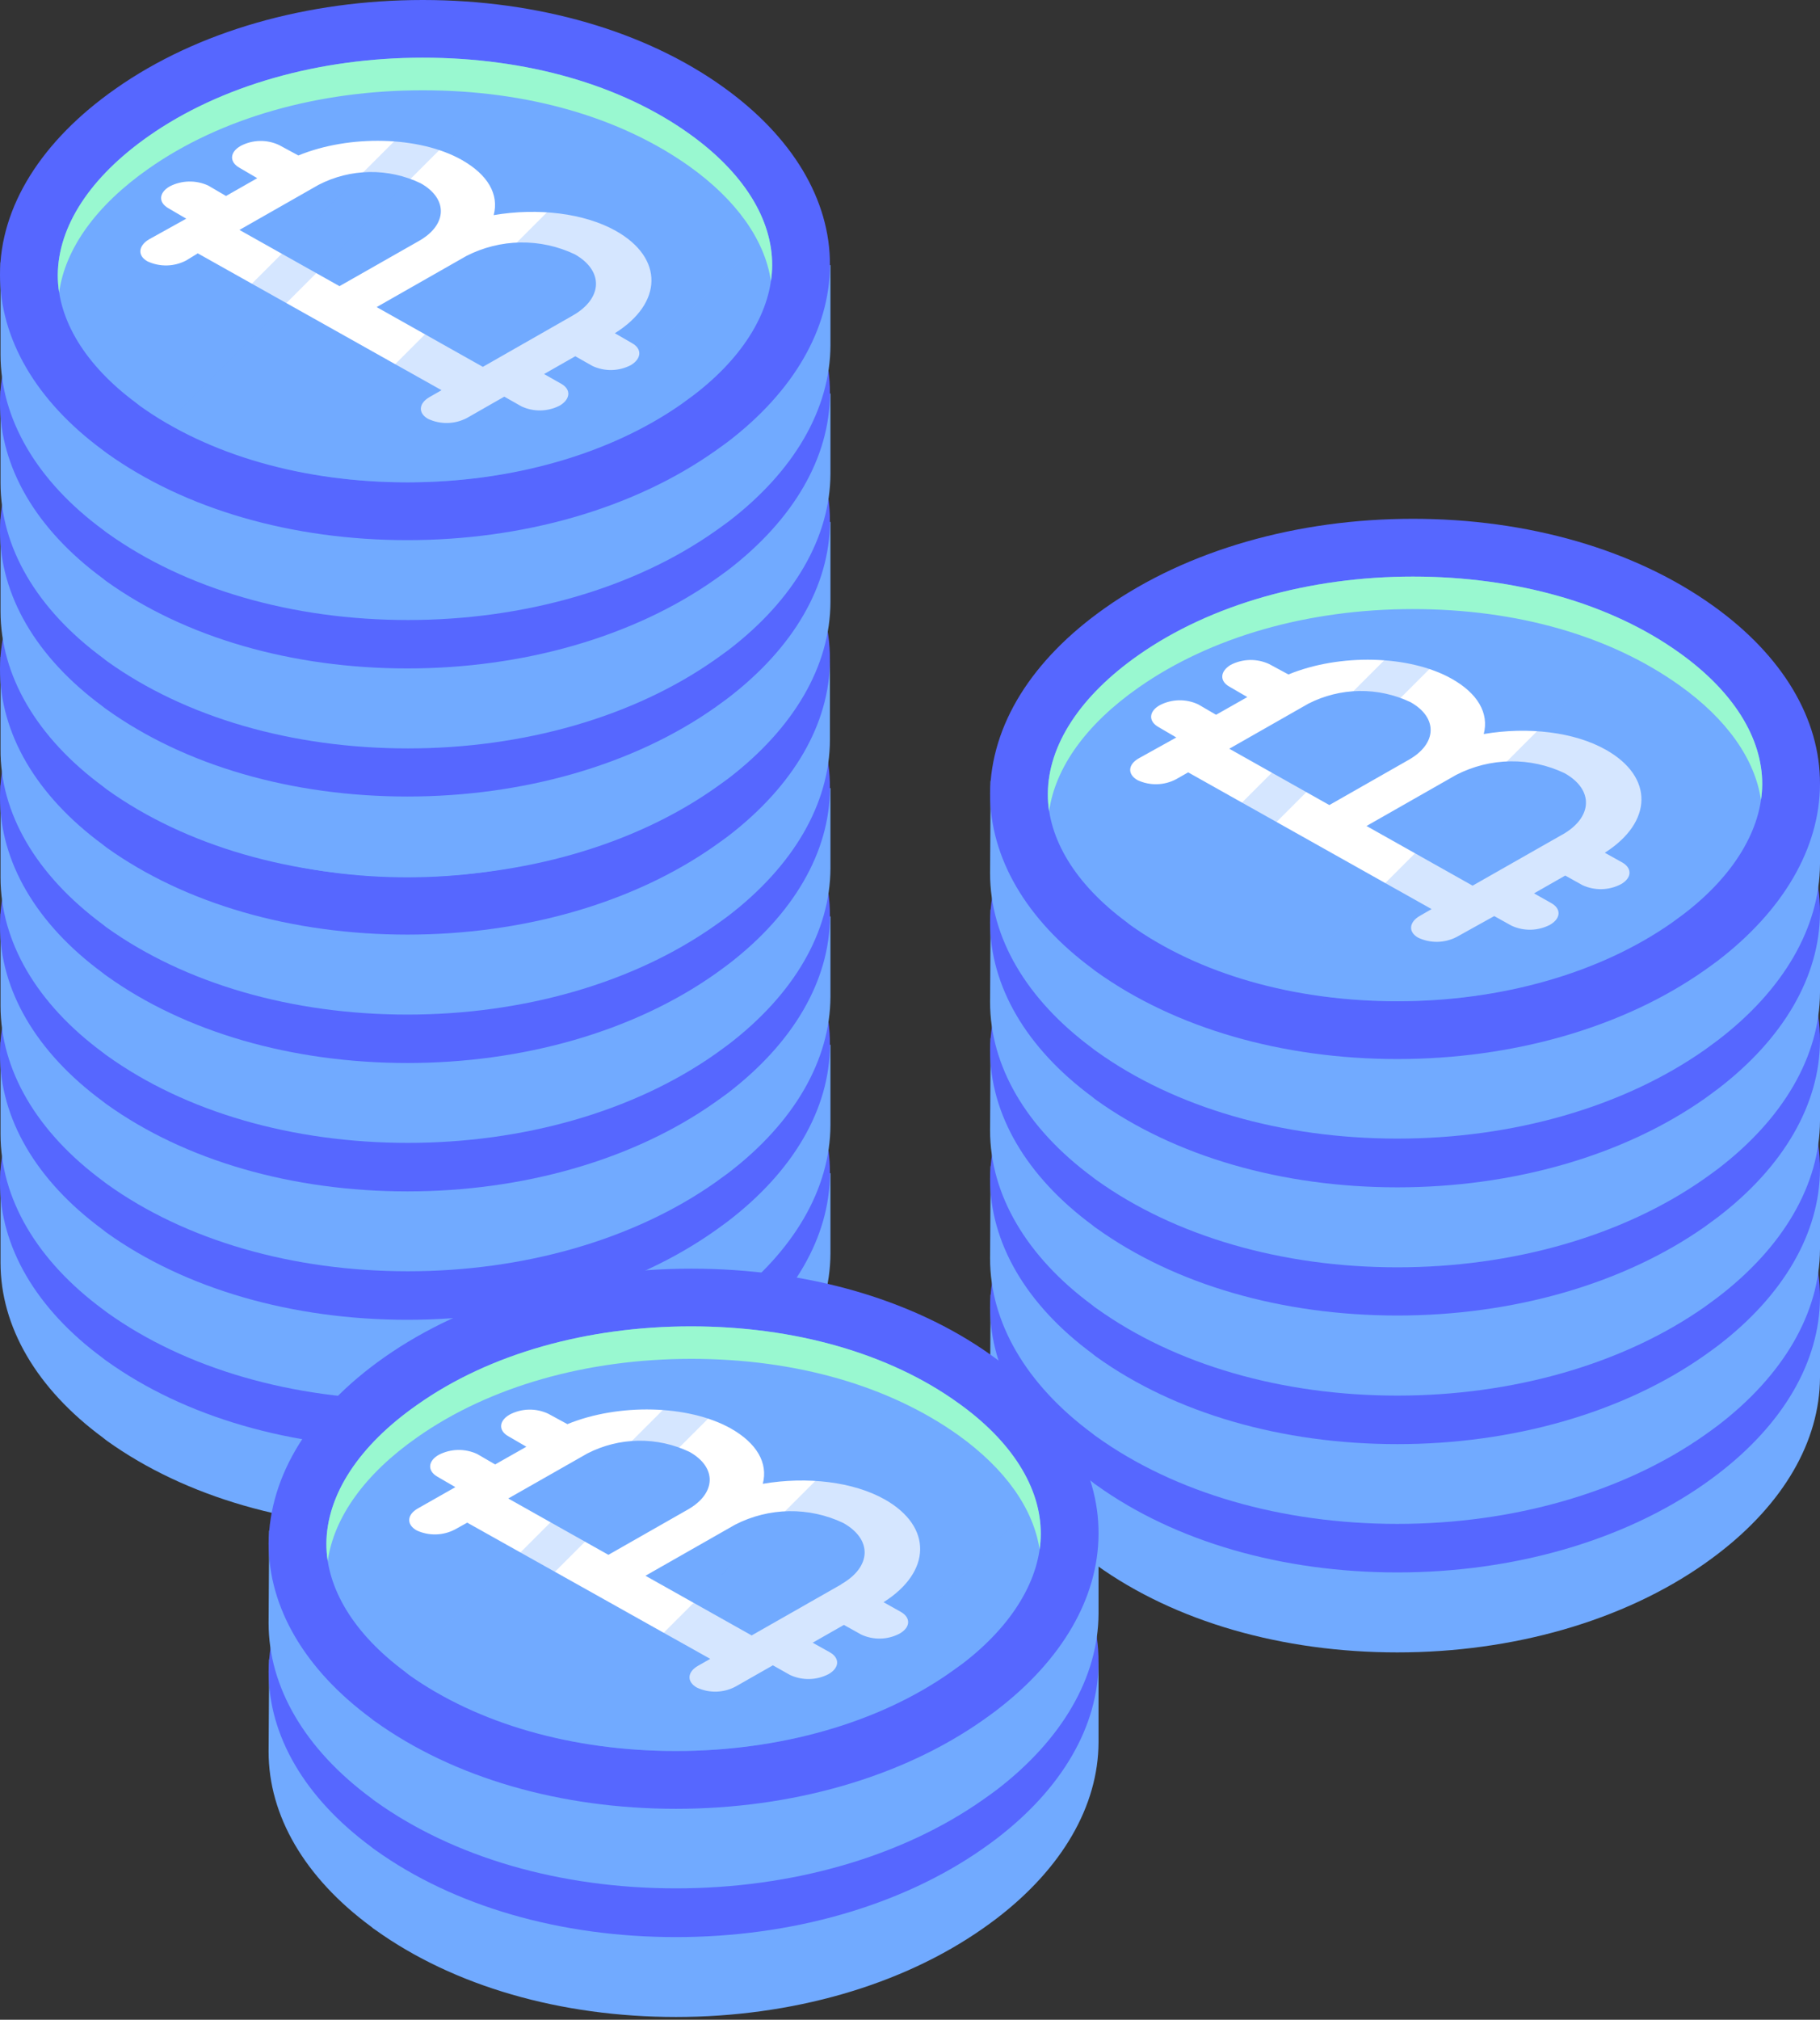 <svg width="338" height="375" viewBox="0 0 338 375" fill="none" xmlns="http://www.w3.org/2000/svg">
<rect x="0" y="0" width="338" height="375" fill="#333333" stroke="none"/>
<path d="M262.384 206.508C240.749 206.508 183.965 240.401 183.965 240.401C183.965 240.401 183.965 244.848 183.868 257.512C183.868 269.383 190.538 280.906 202.893 290.012C203.144 290.235 203.409 290.442 203.686 290.631C218.264 301.071 238.12 306.794 259.503 306.794C280.887 306.794 301.362 300.994 316.558 290.322C317.428 289.722 318.202 289.123 319.033 288.504C331.233 279.166 337.942 267.604 338 255.771C338 243.61 338 240.942 338 240.942C338 240.942 283.806 206.508 262.384 206.508Z" fill="#71AAFF"/>
<path d="M318.163 207.823C303.624 197.382 283.806 191.659 262.384 191.659C240.962 191.659 220.487 197.46 205.29 208.171C191.544 217.838 184.023 230.018 183.868 242.682C183.868 254.534 190.538 266.077 202.893 275.183C203.139 275.406 203.404 275.606 203.686 275.782C218.264 286.223 238.12 291.946 259.503 291.946C280.887 291.946 301.362 286.145 316.558 275.492C317.428 274.893 318.202 274.294 319.033 273.675C331.233 264.337 337.942 252.775 338 240.942C338.058 228.781 331.02 217.026 318.163 207.823Z" fill="#5667FF"/>
<path d="M311.918 216.542C299.196 207.417 281.602 202.39 262.384 202.39C243.166 202.39 224.837 207.552 211.458 216.949C200.63 224.508 194.637 233.673 194.598 242.74C194.598 251.093 199.741 259.542 209.253 266.56L209.891 267.063C222.671 276.188 240.285 281.235 259.522 281.235C278.76 281.235 297.011 276.072 310.41 266.695L312.73 265.013C321.991 257.918 327.23 249.295 327.269 240.904C327.308 232.512 321.875 223.657 311.918 216.542Z" fill="#71AAFF"/>
<path d="M298.229 234.543C292.429 231.256 283.806 230.212 275.551 231.623C276.556 227.756 274.448 224.083 269.596 221.337C261.727 216.929 248.753 216.639 239.28 220.545L235.703 218.611C234.579 218.083 233.349 217.822 232.108 217.849C230.867 217.876 229.649 218.19 228.549 218.766C226.616 219.926 226.422 221.743 228.317 222.807L231.643 224.74L225.842 228.046L222.517 226.113C221.396 225.589 220.169 225.331 218.932 225.358C217.695 225.385 216.48 225.696 215.383 226.268C213.333 227.428 213.237 229.245 215.151 230.308L218.457 232.242L211.496 236.109C209.447 237.269 209.35 239.086 211.264 240.169C212.391 240.69 213.621 240.945 214.862 240.915C216.102 240.884 217.319 240.57 218.418 239.995L220.661 238.719L265.864 264.143L263.621 265.419C261.688 266.579 261.475 268.397 263.389 269.479C264.515 270 265.746 270.255 266.986 270.225C268.227 270.195 269.444 269.88 270.543 269.305L277.503 265.342L280.693 267.14C281.82 267.661 283.05 267.916 284.29 267.886C285.531 267.855 286.748 267.541 287.847 266.966C289.877 265.825 289.993 264.008 288.079 262.925L284.889 261.146L290.689 257.84L293.879 259.638C295.005 260.159 296.236 260.414 297.476 260.384C298.717 260.354 299.933 260.039 301.033 259.464C303.063 258.304 303.16 256.506 301.265 255.423L298.036 253.625C306.988 247.96 307.162 239.569 298.229 234.543ZM228.298 234.349L242.992 225.978C245.917 224.468 249.152 223.658 252.443 223.611C255.735 223.564 258.992 224.281 261.959 225.707C267.082 228.588 266.908 233.441 261.572 236.437L246.878 244.809L228.298 234.349ZM290.167 250.281L273.482 259.774L253.78 248.695L270.446 239.202C273.551 237.605 276.982 236.746 280.474 236.692C283.965 236.638 287.421 237.392 290.573 238.893C296.025 241.948 295.813 247.052 290.186 250.281H290.167Z" fill="white"/>
<g style="mix-blend-mode:screen" opacity="0.3">
<g style="mix-blend-mode:screen">
<path d="M311.918 216.542C309.543 214.882 307.063 213.377 304.493 212.038L237.655 278.895C252.556 282.128 267.99 282.009 282.839 278.547L326.418 234.987C324.543 228.414 319.574 222.033 311.918 216.542Z" fill="#71AAFF"/>
</g>
<g style="mix-blend-mode:screen">
<path d="M208.809 266.193C208.983 266.309 209.118 266.444 209.273 266.56L209.911 267.063C211.457 268.165 213.101 269.228 214.802 270.214L280.925 204.072C278.044 203.55 275.125 203.163 272.128 202.873L208.809 266.193Z" fill="#71AAFF"/>
</g>
</g>
<path d="M311.918 216.542C299.196 207.417 281.602 202.39 262.383 202.39C243.165 202.39 224.837 207.552 211.457 216.949C200.63 224.508 194.637 233.673 194.598 242.74C194.589 243.815 194.666 244.888 194.83 245.95C195.971 237.829 201.752 229.767 211.457 222.981C224.837 213.584 242.914 208.422 262.383 208.422C281.853 208.422 299.118 213.449 311.918 222.575C320.657 228.82 325.915 236.244 327.037 243.842C327.181 242.889 327.258 241.926 327.269 240.962C327.308 232.3 321.875 223.657 311.918 216.542Z" fill="#99F8D0"/>
<path d="M262.384 182.669C240.749 182.669 183.965 216.542 183.965 216.542C183.965 216.542 183.965 221.009 183.868 233.653C183.868 245.524 190.538 257.048 202.893 266.173C203.144 266.39 203.409 266.59 203.686 266.773C218.264 277.213 238.12 282.936 259.503 282.936C280.887 282.936 301.362 277.136 316.558 266.463C317.428 265.864 318.202 265.265 319.033 264.665C331.233 255.327 337.942 243.765 338 231.932C338 219.752 338 217.103 338 217.103C338 217.103 283.806 182.669 262.384 182.669Z" fill="#71AAFF"/>
<path d="M318.163 184.003C303.624 173.563 283.806 167.84 262.384 167.84C240.962 167.84 220.487 173.64 205.31 184.332C191.544 193.999 184.042 206.179 183.868 218.843C183.868 230.714 190.538 242.238 202.893 251.344C203.144 251.567 203.409 251.773 203.686 251.963C218.264 262.403 238.12 268.126 259.503 268.126C280.887 268.126 301.362 262.326 316.558 251.653C317.428 251.054 318.202 250.455 319.033 249.855C331.233 240.517 337.942 228.936 338 217.123C338.058 204.942 331.02 193.187 318.163 184.003Z" fill="#5667FF"/>
<path d="M311.918 192.723C299.196 183.578 281.602 178.551 262.384 178.551C243.166 178.551 224.837 183.674 211.458 193.11C200.63 200.689 194.637 209.834 194.598 218.901C194.598 227.254 199.741 235.703 209.253 242.721L209.891 243.224C222.671 252.369 240.285 257.396 259.522 257.396C278.76 257.396 297.011 252.233 310.41 242.856L312.73 241.174C321.991 234.079 327.23 225.456 327.269 217.065C327.308 208.674 321.875 199.818 311.918 192.723Z" fill="#71AAFF"/>
<path d="M298.229 210.742C292.429 207.455 283.806 206.411 275.551 207.823C276.556 203.956 274.448 200.282 269.596 197.556C261.727 193.129 248.753 192.858 239.28 196.744L235.703 194.811C234.579 194.283 233.349 194.022 232.108 194.049C230.867 194.076 229.649 194.389 228.549 194.966C226.616 196.126 226.422 197.943 228.317 199.006L231.643 200.94L225.842 204.246L222.517 202.313C221.396 201.789 220.169 201.531 218.932 201.558C217.695 201.584 216.48 201.896 215.383 202.467C213.333 203.647 213.237 205.445 215.151 206.527L218.457 208.461L211.496 212.328C209.447 213.488 209.35 215.305 211.264 216.388C212.388 216.916 213.618 217.177 214.859 217.15C216.101 217.123 217.319 216.809 218.418 216.233L220.661 214.957L265.864 240.362L263.621 241.638C261.688 242.798 261.475 244.616 263.389 245.698C264.515 246.218 265.744 246.474 266.984 246.447C268.224 246.42 269.441 246.111 270.543 245.544L277.503 241.561L280.693 243.359C281.818 243.883 283.048 244.141 284.288 244.114C285.529 244.087 286.746 243.776 287.847 243.204C289.877 242.044 289.993 240.227 288.079 239.144L284.889 237.365L290.689 234.059L293.879 235.877C295.005 236.396 296.234 236.652 297.474 236.625C298.714 236.599 299.931 236.29 301.033 235.722C303.063 234.562 303.16 232.744 301.265 231.662L298.036 229.864C306.988 224.121 307.162 215.73 298.229 210.742ZM228.298 210.549L242.992 202.177C245.919 200.676 249.154 199.871 252.444 199.824C255.733 199.777 258.989 200.49 261.959 201.907C267.082 204.787 266.908 209.64 261.572 212.637L246.878 221.009L228.298 210.549ZM290.167 226.48L273.501 235.877L253.8 224.798L270.466 215.305C273.57 213.708 277.002 212.849 280.493 212.795C283.984 212.741 287.44 213.495 290.592 214.996C296.025 218.128 295.813 223.213 290.186 226.442L290.167 226.48Z" fill="white"/>
<g style="mix-blend-mode:screen" opacity="0.3">
<g style="mix-blend-mode:screen">
<path d="M311.918 192.723C309.552 191.049 307.071 189.543 304.493 188.218L237.655 255.056C252.556 258.283 267.987 258.171 282.839 254.728L326.418 211.148C324.543 204.575 319.574 198.194 311.918 192.723Z" fill="#71AAFF"/>
</g>
<g style="mix-blend-mode:screen">
<path d="M208.809 242.354C208.983 242.47 209.118 242.605 209.273 242.721L209.911 243.224C211.457 244.326 213.101 245.389 214.802 246.375L280.925 180.233C278.044 179.73 275.125 179.324 272.128 179.034L208.809 242.354Z" fill="#71AAFF"/>
</g>
</g>
<path d="M311.918 192.723C299.196 183.578 281.602 178.551 262.383 178.551C243.165 178.551 224.837 183.674 211.457 193.11C200.63 200.689 194.637 209.834 194.598 218.901C194.589 219.982 194.666 221.062 194.83 222.13C195.971 214.01 201.752 205.928 211.457 199.142C224.837 189.765 242.914 184.583 262.383 184.583C281.853 184.583 299.118 189.61 311.918 198.755C320.657 204.981 325.915 212.405 327.037 220.023C327.181 219.069 327.259 218.106 327.269 217.142C327.308 208.461 321.875 199.818 311.918 192.723Z" fill="#99F8D0"/>
<path d="M262.384 158.83C240.749 158.83 183.965 192.742 183.965 192.742C183.965 192.742 183.965 197.189 183.868 209.853C183.868 221.705 190.538 233.247 202.893 242.354C203.139 242.576 203.404 242.777 203.686 242.953C218.264 253.393 238.12 259.116 259.503 259.116C280.887 259.116 301.362 253.316 316.558 242.663C317.428 242.044 318.202 241.445 319.033 240.846C331.233 231.507 337.942 219.945 338 208.113C338 195.952 338 193.284 338 193.284C338 193.284 283.806 158.83 262.384 158.83Z" fill="#71AAFF"/>
<path d="M318.163 160.164C303.624 149.724 283.806 144.001 262.384 144.001C240.962 144.001 220.41 149.84 205.31 160.473C191.544 170.141 184.042 182.302 183.868 194.966C183.868 206.837 190.538 218.36 202.893 227.486C203.139 227.708 203.404 227.909 203.686 228.085C218.264 238.525 238.12 244.248 259.503 244.248C280.887 244.248 301.362 238.448 316.558 227.795C317.428 227.176 318.202 226.577 319.033 225.978C331.233 216.639 337.942 205.058 338 193.245C338.058 181.122 331.02 169.348 318.163 160.164Z" fill="#5667FF"/>
<path d="M311.918 168.884C299.196 159.758 281.602 154.673 262.384 154.673C243.166 154.673 224.837 159.835 211.458 169.212C200.63 176.791 194.637 185.937 194.598 195.004C194.598 203.357 199.741 211.825 209.253 218.843L209.891 219.346C222.671 228.472 240.285 233.499 259.522 233.499C278.76 233.499 297.011 228.336 310.41 218.979L312.73 217.277C321.991 210.182 327.23 201.559 327.269 193.187C327.308 184.815 321.875 175.941 311.918 168.884Z" fill="#71AAFF"/>
<path d="M298.229 186.884C292.429 183.597 283.806 182.534 275.551 183.945C276.556 180.078 274.448 176.424 269.596 173.679C261.727 169.251 248.753 168.98 239.28 172.886L235.703 170.953C234.578 170.429 233.348 170.17 232.108 170.197C230.868 170.224 229.65 170.535 228.549 171.107C226.616 172.267 226.422 174.085 228.317 175.167L231.643 177.101L225.842 180.407L222.517 178.474C221.394 177.953 220.167 177.698 218.929 177.728C217.692 177.758 216.479 178.073 215.383 178.648C213.333 179.808 213.237 181.625 215.151 182.688L218.457 184.622L211.496 188.489C209.447 189.649 209.35 191.466 211.264 192.529C212.388 193.057 213.618 193.318 214.859 193.291C216.101 193.265 217.319 192.951 218.418 192.375L220.661 191.099L265.864 216.542L263.621 217.819C261.688 218.979 261.475 220.796 263.389 221.859C264.514 222.383 265.744 222.641 266.984 222.615C268.224 222.588 269.442 222.277 270.543 221.705L277.503 217.838L280.693 219.617C281.817 220.145 283.047 220.405 284.288 220.379C285.529 220.352 286.747 220.038 287.847 219.462C289.877 218.302 289.993 216.484 288.079 215.421L284.889 213.623L290.689 210.317L293.879 212.115C295.004 212.639 296.234 212.897 297.474 212.87C298.714 212.843 299.932 212.532 301.033 211.96C303.063 210.8 303.16 208.983 301.265 207.919L298.036 206.102C306.988 200.302 307.162 191.891 298.229 186.884ZM228.298 186.691L242.992 178.319C245.918 176.815 249.152 176.006 252.441 175.956C255.731 175.905 258.988 176.615 261.959 178.029C267.082 180.91 266.908 185.763 261.572 188.759L246.878 197.131L228.298 186.691ZM290.167 202.622L273.482 212.115L253.8 201.075L270.466 191.582C273.573 189.992 277.005 189.139 280.495 189.088C283.986 189.038 287.441 189.792 290.592 191.292C296.025 194.289 295.813 199.393 290.186 202.622H290.167Z" fill="white"/>
<g style="mix-blend-mode:screen" opacity="0.3">
<g style="mix-blend-mode:screen">
<path d="M311.918 168.884C309.549 167.203 307.068 165.685 304.493 164.34L237.655 231.178C244.838 232.749 252.17 233.534 259.522 233.518C267.371 233.521 275.194 232.626 282.839 230.85L326.418 187.29C324.543 180.736 319.574 174.355 311.918 168.884Z" fill="#71AAFF"/>
</g>
<g style="mix-blend-mode:screen">
<path d="M208.809 218.476L209.273 218.863L209.911 219.365C211.457 220.467 213.101 221.511 214.802 222.497L280.925 156.375C278.044 155.853 275.125 155.447 272.128 155.157L208.809 218.476Z" fill="#71AAFF"/>
</g>
</g>
<path d="M311.918 168.884C299.196 159.758 281.602 154.673 262.383 154.673C243.165 154.673 224.837 159.835 211.457 169.212C200.63 176.791 194.637 185.937 194.598 195.004C194.589 196.085 194.666 197.165 194.83 198.233C195.971 190.113 201.752 182.031 211.457 175.245C224.837 165.868 242.914 160.705 262.383 160.705C281.853 160.705 299.118 165.732 311.918 174.858C320.657 181.103 325.915 188.527 327.037 196.126C327.181 195.178 327.259 194.222 327.269 193.264C327.308 184.641 321.875 175.941 311.918 168.884Z" fill="#99F8D0"/>
<path d="M262.384 135.01C240.749 135.01 183.965 168.903 183.965 168.903C183.965 168.903 183.965 173.35 183.868 186.014C183.868 197.885 190.538 209.408 202.893 218.534C203.144 218.747 203.415 218.94 203.686 219.133C218.264 229.554 238.12 235.297 259.503 235.297C280.887 235.297 301.362 229.496 316.558 218.824C317.428 218.225 318.202 217.625 319.033 217.026C331.233 207.687 337.942 196.106 338 184.274C338 172.113 338 169.444 338 169.444C338 169.444 283.806 135.01 262.384 135.01Z" fill="#71AAFF"/>
<path d="M318.163 136.325C303.624 125.885 283.806 120.162 262.384 120.162C240.962 120.162 220.487 125.962 205.31 136.673C191.544 146.34 184.042 158.521 183.868 171.185C183.868 183.036 190.538 194.579 202.893 203.685C203.144 203.908 203.409 204.115 203.686 204.304C218.264 214.725 238.12 220.448 259.503 220.448C280.887 220.448 301.362 214.648 316.558 203.995C317.428 203.376 318.202 202.777 319.033 202.177C331.233 192.839 337.942 181.277 338 169.444C338.058 157.283 331.02 145.528 318.163 136.325Z" fill="#5667FF"/>
<path d="M311.918 145.006C299.196 135.88 281.602 130.854 262.384 130.854C243.166 130.854 224.837 136.035 211.458 145.412C200.63 152.972 194.637 162.136 194.598 171.204C194.598 179.537 199.741 188.005 209.253 195.024L209.891 195.526C222.671 204.671 240.285 209.679 259.522 209.679C278.76 209.679 297.011 204.536 310.41 195.159L312.73 193.477C321.991 186.362 327.23 177.758 327.269 169.367C327.308 160.976 321.875 152.16 311.918 145.006Z" fill="#71AAFF"/>
<path d="M298.229 163.045C292.429 159.758 283.806 158.714 275.551 160.125C276.556 156.259 274.448 152.585 269.596 149.859C261.727 145.431 248.753 145.141 239.28 149.047L235.703 147.114C234.579 146.586 233.349 146.325 232.108 146.352C230.867 146.378 229.649 146.692 228.549 147.268C226.616 148.428 226.422 150.246 228.317 151.309L231.643 153.242L225.842 156.549L222.517 154.615C221.397 154.087 220.17 153.827 218.932 153.854C217.694 153.88 216.479 154.194 215.383 154.77C213.333 155.93 213.237 157.747 215.151 158.811L218.457 160.744L211.496 164.611C209.447 165.771 209.35 167.588 211.264 168.652C212.388 169.18 213.618 169.441 214.859 169.414C216.101 169.387 217.319 169.073 218.418 168.497L220.661 167.221L265.864 192.645L263.621 193.922C261.688 195.082 261.475 196.899 263.389 197.962C264.513 198.49 265.743 198.751 266.984 198.724C268.225 198.698 269.443 198.384 270.543 197.808L277.503 193.941L280.693 195.739C281.82 196.26 283.05 196.515 284.29 196.485C285.531 196.454 286.748 196.14 287.847 195.565C289.877 194.405 289.993 192.607 288.079 191.524L284.889 189.726L290.689 186.439L293.879 188.218C295.003 188.746 296.233 189.007 297.474 188.98C298.715 188.953 299.933 188.639 301.033 188.063C303.063 186.903 303.16 185.086 301.265 184.022L298.036 182.205C306.988 176.463 307.162 168.072 298.229 163.045ZM228.298 162.852L242.992 154.48C245.918 152.976 249.152 152.167 252.441 152.117C255.731 152.066 258.988 152.776 261.959 154.19C267.082 157.09 266.908 161.924 261.572 164.92L246.878 173.311L228.298 162.852ZM290.167 178.783L273.482 188.276L253.78 177.198L270.446 167.704C273.551 166.107 276.982 165.248 280.474 165.194C283.965 165.141 287.421 165.894 290.573 167.395C296.025 170.45 295.813 175.554 290.186 178.783H290.167Z" fill="white"/>
<g style="mix-blend-mode:screen" opacity="0.3">
<g style="mix-blend-mode:screen">
<path d="M311.918 145.006C309.543 143.346 307.063 141.841 304.493 140.501L237.655 207.339C244.838 208.91 252.17 209.695 259.522 209.679C267.37 209.679 275.192 208.79 282.839 207.03L326.418 163.451C324.543 156.916 319.574 150.536 311.918 145.006Z" fill="#71AAFF"/>
</g>
<g style="mix-blend-mode:screen">
<path d="M208.809 194.676L209.273 195.062L209.911 195.565C211.457 196.667 213.101 197.711 214.802 198.716L280.925 132.574C278.044 132.052 275.125 131.666 272.128 131.376L208.809 194.676Z" fill="#71AAFF"/>
</g>
</g>
<path d="M311.918 145.006C299.197 135.88 281.602 130.854 262.384 130.854C243.166 130.854 224.837 136.035 211.458 145.412C200.631 152.972 194.637 162.136 194.599 171.204C194.59 172.285 194.668 173.364 194.831 174.433C195.972 166.293 201.752 158.231 211.458 151.444C224.837 142.048 242.915 136.886 262.384 136.886C281.854 136.886 299.119 141.913 311.918 151.038C320.657 157.283 325.916 164.708 327.038 172.306C327.181 171.352 327.259 170.39 327.27 169.425C327.308 160.802 321.876 152.16 311.918 145.006Z" fill="#99F8D0"/>
<path d="M262.384 111.171C240.749 111.171 183.965 145.006 183.965 145.006C183.965 145.006 183.965 149.453 183.868 162.117C183.868 173.988 190.538 185.511 202.893 194.637C203.144 194.853 203.409 195.054 203.686 195.236C218.264 205.677 238.12 211.4 259.503 211.4C280.887 211.4 301.362 205.599 316.558 194.946C317.428 194.328 318.202 193.728 319.033 193.129C331.233 183.79 337.942 172.229 338 160.396C338 148.216 338 145.548 338 145.548C338 145.548 283.806 111.171 262.384 111.171Z" fill="#71AAFF"/>
<path d="M318.163 112.486C303.624 102.065 283.806 96.323 262.384 96.323C240.962 96.323 220.487 102.123 205.29 112.834C191.544 122.501 184.023 134.682 183.868 147.346C183.868 159.217 190.538 170.74 202.893 179.866C203.144 180.078 203.415 180.272 203.686 180.465C218.264 190.886 238.12 196.628 259.503 196.628C280.887 196.628 301.362 190.828 316.558 180.156C317.428 179.556 318.202 178.957 319.033 178.358C331.233 169 337.942 157.438 338 145.606C338.058 133.406 331.02 121.689 318.163 112.486Z" fill="#5667FF"/>
<path d="M311.918 121.225C299.196 112.08 281.602 107.053 262.384 107.053C243.166 107.053 224.837 112.235 211.458 121.612C200.63 129.191 194.637 138.336 194.598 147.404C194.598 155.756 199.741 164.205 209.253 171.223L209.891 171.726C222.671 180.871 240.285 185.898 259.522 185.898C278.76 185.898 297.011 180.736 310.41 171.378L312.73 169.676C321.991 162.581 327.23 153.958 327.269 145.567C327.308 137.176 321.875 128.34 311.918 121.225Z" fill="#71AAFF"/>
<path d="M298.229 139.206C292.429 135.919 283.806 134.875 275.551 136.286C276.556 132.42 274.448 128.746 269.596 126.02C261.727 121.592 248.753 121.322 239.28 125.227L235.703 123.294C234.578 122.77 233.348 122.512 232.108 122.539C230.868 122.565 229.65 122.877 228.549 123.449C226.616 124.609 226.422 126.426 228.317 127.489L231.643 129.423L225.842 132.71L222.517 130.776C221.396 130.253 220.169 129.994 218.932 130.021C217.695 130.048 216.48 130.359 215.383 130.931C213.333 132.091 213.237 133.908 215.151 134.991L218.457 136.924L211.496 140.791C209.447 141.951 209.35 143.769 211.264 144.851C212.389 145.376 213.621 145.634 214.862 145.604C216.103 145.574 217.32 145.257 218.418 144.677L220.661 143.401L265.864 168.787L263.621 170.083C261.688 171.223 261.475 173.041 263.389 174.104C264.513 174.632 265.743 174.893 266.984 174.866C268.225 174.839 269.443 174.525 270.543 173.949L277.503 170.083L280.693 171.861C281.818 172.385 283.048 172.643 284.288 172.617C285.529 172.59 286.746 172.278 287.847 171.707C289.877 170.547 289.993 168.729 288.079 167.666L284.889 165.868L290.689 162.562L293.879 164.34C295.005 164.861 296.236 165.116 297.476 165.086C298.717 165.056 299.933 164.741 301.033 164.166C303.063 163.026 303.16 161.208 301.265 160.125L298.036 158.327C306.988 152.624 307.162 144.233 298.229 139.206ZM228.298 139.013L242.992 130.641C245.921 129.145 249.155 128.343 252.444 128.296C255.732 128.249 258.988 128.959 261.959 130.37C267.082 133.251 266.908 138.104 261.572 141.101L246.878 149.472L228.298 139.013ZM290.167 154.944L273.482 164.437L253.78 153.358L270.446 143.865C273.551 142.268 276.982 141.409 280.474 141.355C283.965 141.302 287.421 142.055 290.573 143.556C296.025 146.611 295.813 151.734 290.186 154.944H290.167Z" fill="white"/>
<g style="mix-blend-mode:screen" opacity="0.3">
<g style="mix-blend-mode:screen">
<path d="M311.918 121.225C309.552 119.551 307.071 118.045 304.493 116.72L237.655 183.558C252.556 186.785 267.987 186.673 282.839 183.23L326.418 139.651C324.543 133.077 319.574 126.697 311.918 121.225Z" fill="#71AAFF"/>
</g>
<g style="mix-blend-mode:screen">
<path d="M208.809 170.856C208.983 170.972 209.118 171.107 209.273 171.223L209.911 171.726C211.487 172.859 213.119 173.911 214.802 174.877L280.925 108.755C278.044 108.233 275.125 107.827 272.128 107.536L208.809 170.856Z" fill="#71AAFF"/>
</g>
</g>
<path d="M311.918 121.225C299.196 112.08 281.602 107.053 262.383 107.053C243.165 107.053 224.837 112.235 211.457 121.612C200.63 129.191 194.637 138.336 194.598 147.404C194.589 148.484 194.666 149.564 194.83 150.632C195.971 142.493 201.752 134.43 211.457 127.644C224.837 118.267 242.914 113.085 262.383 113.085C281.853 113.085 299.118 118.112 311.918 127.257C320.657 133.483 325.915 140.907 327.037 148.525C327.182 147.571 327.26 146.609 327.269 145.644C327.308 136.963 321.875 128.34 311.918 121.225Z" fill="#99F8D0"/>
<path d="M78.516 183.423C56.881 183.423 0.096 217.316 0.096 217.316C0.096 217.316 0.096 221.763 0.096 234.427C0.096 246.298 6.766 257.821 19.121 266.927C19.392 267.159 19.662 267.353 19.914 267.546C34.492 277.967 54.348 283.69 75.751 283.69C97.154 283.69 117.609 277.89 132.786 267.237L135.281 265.419C147.48 256.081 154.189 244.519 154.228 232.687C154.228 220.525 154.228 217.857 154.228 217.857C154.228 217.857 99.957 183.423 78.516 183.423Z" fill="#71AAFF"/>
<path d="M134.314 184.738C119.872 174.297 99.958 168.574 78.516 168.574C57.074 168.574 36.619 174.375 21.442 185.086C7.734 194.676 0 206.875 0 219.578C0 231.449 6.67 242.972 19.025 252.098C19.278 252.311 19.543 252.512 19.817 252.697C34.395 263.138 54.252 268.861 75.654 268.861C97.057 268.861 117.513 263.06 132.69 252.407L135.184 250.59C147.384 241.252 154.093 229.69 154.132 217.857C154.209 205.696 147.152 193.922 134.314 184.738Z" fill="#5667FF"/>
<path d="M128.069 193.458C115.328 184.332 97.734 179.305 78.516 179.305C59.297 179.305 40.969 184.467 27.609 193.864C16.762 201.423 10.788 210.588 10.73 219.655C10.73 227.988 15.873 236.457 25.405 243.475L26.023 243.978C38.803 253.103 56.417 258.13 75.654 258.13C94.891 258.13 113.162 252.987 126.542 243.61L128.862 241.928C138.142 234.813 143.362 226.21 143.401 217.819C143.44 209.428 138.007 200.572 128.069 193.458Z" fill="#71AAFF"/>
<path d="M114.362 211.458C108.562 208.171 99.939 207.107 91.683 208.519C92.708 204.652 90.6 200.998 85.728 198.252C77.859 193.825 64.886 193.554 55.412 197.46L51.835 195.526C50.713 195.006 49.485 194.751 48.248 194.781C47.011 194.811 45.797 195.126 44.701 195.7C42.652 196.86 42.555 198.658 44.469 199.741L47.775 201.674L41.975 204.981L38.669 203.009C37.545 202.481 36.315 202.22 35.074 202.247C33.833 202.273 32.615 202.587 31.515 203.163C29.485 204.323 29.369 206.141 31.283 207.204L34.589 209.137L27.629 213.004C25.696 214.164 25.483 215.982 27.397 217.064C28.523 217.585 29.754 217.84 30.994 217.81C32.234 217.78 33.451 217.465 34.551 216.89L36.793 215.614L81.997 241.039L79.773 242.315C77.724 243.475 77.608 245.292 79.522 246.356C80.645 246.884 81.876 247.145 83.117 247.118C84.358 247.091 85.576 246.777 86.676 246.201L93.655 242.334L96.826 244.132C97.952 244.653 99.183 244.908 100.423 244.878C101.663 244.848 102.88 244.533 103.98 243.958C105.913 242.798 106.126 241 104.212 239.917L101.041 238.119L106.841 234.833L110.012 236.611C111.137 237.135 112.366 237.393 113.607 237.367C114.847 237.34 116.065 237.028 117.166 236.457C119.099 235.297 119.312 233.479 117.398 232.416L114.188 230.598C123.12 224.875 123.314 216.542 114.362 211.458ZM44.469 211.264L59.163 202.893C62.089 201.388 65.323 200.58 68.612 200.529C71.902 200.479 75.159 201.188 78.13 202.603C83.253 205.483 83.099 210.336 77.763 213.333L63.049 221.705L44.469 211.264ZM106.338 227.196L89.672 236.689L69.951 225.591L86.618 216.117C89.722 214.52 93.154 213.661 96.645 213.607C100.136 213.553 103.592 214.307 106.744 215.808C112.139 218.863 111.984 223.967 106.338 227.196Z" fill="white"/>
<g style="mix-blend-mode:screen" opacity="0.3">
<g style="mix-blend-mode:screen">
<path d="M128.07 193.457C125.686 191.801 123.2 190.297 120.626 188.953L53.788 255.791C60.971 257.361 68.303 258.146 75.655 258.13C83.504 258.134 91.327 257.239 98.972 255.462L142.551 211.902C140.676 205.329 135.726 198.929 128.07 193.457Z" fill="#71AAFF"/>
</g>
<g style="mix-blend-mode:screen">
<path d="M24.922 243.088L25.405 243.475L26.024 243.978C27.59 245.08 29.214 246.124 30.916 247.11L97.038 180.987C94.177 180.465 91.238 180.059 88.261 179.769L24.922 243.088Z" fill="#71AAFF"/>
</g>
</g>
<path d="M128.069 193.458C115.328 184.332 97.734 179.305 78.516 179.305C59.297 179.305 40.969 184.467 27.609 193.864C16.762 201.423 10.788 210.588 10.73 219.655C10.727 220.73 10.811 221.803 10.981 222.865C12.103 214.744 17.884 206.682 27.609 199.896C40.969 190.499 59.046 185.337 78.516 185.337C97.985 185.337 115.25 190.364 128.069 199.49C136.789 205.735 142.048 213.159 143.169 220.757C143.313 219.81 143.391 218.854 143.401 217.896C143.459 209.215 138.007 200.572 128.069 193.458Z" fill="#99F8D0"/>
<path d="M78.516 159.584C56.881 159.584 0.096 193.496 0.096 193.496C0.096 193.496 0.096 197.924 0.096 210.588C0.096 222.459 6.766 233.982 19.121 243.108L19.914 243.707C34.492 254.128 54.348 259.87 75.751 259.87C97.154 259.87 117.609 254.07 132.786 243.398C133.656 242.798 134.449 242.199 135.281 241.6C147.48 232.261 154.189 220.68 154.228 208.867C154.228 196.686 154.228 194.018 154.228 194.018C154.228 194.018 99.957 159.584 78.516 159.584Z" fill="#71AAFF"/>
<path d="M134.314 160.899C119.872 150.478 99.958 144.735 78.516 144.735C57.074 144.735 36.619 150.536 21.442 161.247C7.734 170.856 0 183.094 0 195.758C0 207.629 6.67 219.153 19.025 228.259C19.296 228.491 19.566 228.684 19.817 228.878C34.395 239.299 54.252 245.041 75.654 245.041C97.057 245.041 117.513 239.241 132.69 228.568C133.56 227.969 134.353 227.35 135.184 226.751C147.384 217.413 154.093 205.851 154.132 194.018C154.209 181.857 147.152 170.141 134.314 160.899Z" fill="#5667FF"/>
<path d="M128.069 169.619C115.328 160.473 97.734 155.466 78.516 155.466C59.297 155.466 40.969 160.628 27.609 170.025C16.762 177.604 10.788 186.749 10.73 195.816C10.73 204.169 15.873 212.618 25.405 219.636L26.023 220.139C38.803 229.284 56.417 234.291 75.654 234.291C94.891 234.291 113.162 229.148 126.542 219.771L128.862 218.089C138.142 210.994 143.362 202.371 143.401 193.98C143.44 185.589 138.007 176.734 128.069 169.619Z" fill="#71AAFF"/>
<path d="M114.362 187.541C108.562 184.254 99.939 183.21 91.683 184.622C92.708 180.755 90.6 177.081 85.728 174.355C77.859 169.928 64.886 169.657 55.412 173.543L51.835 171.61C50.715 171.082 49.488 170.821 48.25 170.848C47.012 170.875 45.797 171.189 44.701 171.765C42.652 172.925 42.555 174.742 44.469 175.825L47.775 177.758L41.975 181.045L38.669 179.112C37.545 178.584 36.315 178.323 35.074 178.35C33.833 178.376 32.615 178.69 31.515 179.266C29.485 180.426 29.369 182.244 31.283 183.326L34.589 185.26L27.629 189.127C25.696 190.287 25.483 192.104 27.397 193.187C28.522 193.71 29.752 193.969 30.992 193.942C32.232 193.915 33.45 193.604 34.551 193.032L36.735 191.775L81.939 217.2L79.715 218.476C77.666 219.636 77.55 221.453 79.464 222.536C80.589 223.061 81.82 223.319 83.061 223.288C84.302 223.258 85.519 222.941 86.618 222.362L93.655 218.476L96.826 220.274C97.949 220.802 99.18 221.063 100.421 221.036C101.662 221.009 102.88 220.695 103.98 220.119C105.913 218.959 106.126 217.142 104.212 216.059L101.041 214.261L106.841 210.974L110.012 212.753C111.135 213.281 112.366 213.542 113.607 213.515C114.848 213.488 116.066 213.174 117.166 212.598C119.099 211.438 119.312 209.621 117.398 208.557L114.188 206.759C123.12 201.075 123.314 192.645 114.362 187.541ZM44.469 187.425L59.163 179.054C62.091 177.555 65.324 176.75 68.613 176.699C71.901 176.649 75.158 177.355 78.13 178.764C83.137 181.741 83.137 186.478 77.724 189.475L63.011 197.846L44.469 187.425ZM106.338 203.357L89.672 212.85L69.951 201.771L86.618 192.278C89.722 190.681 93.154 189.822 96.645 189.768C100.136 189.714 103.592 190.468 106.744 191.969C112.139 195.024 111.984 200.147 106.338 203.357Z" fill="white"/>
<g style="mix-blend-mode:screen" opacity="0.3">
<g style="mix-blend-mode:screen">
<path d="M128.07 169.619C125.686 167.962 123.2 166.458 120.626 165.114L53.788 232.01C68.692 235.211 84.117 235.098 98.972 231.681L142.551 188.063C140.676 181.49 135.726 175.109 128.07 169.619Z" fill="#71AAFF"/>
</g>
<g style="mix-blend-mode:screen">
<path d="M24.922 219.269L25.405 219.636L26.024 220.139C27.59 221.241 29.214 222.304 30.916 223.29L97.038 157.167C94.177 156.626 91.238 156.239 88.261 155.949L24.922 219.269Z" fill="#71AAFF"/>
</g>
</g>
<path d="M128.069 169.619C115.328 160.473 97.734 155.466 78.516 155.466C59.298 155.466 40.969 160.628 27.609 170.025C16.763 177.604 10.789 186.749 10.73 195.816C10.722 196.93 10.806 198.042 10.982 199.142C12.103 191.002 17.884 182.94 27.609 176.153C40.969 166.776 59.047 161.595 78.516 161.595C97.986 161.595 115.251 166.622 128.069 175.767C136.789 182.012 142.048 189.417 143.169 197.034C143.313 196.081 143.391 195.118 143.401 194.154C143.459 185.376 138.007 176.734 128.069 169.619Z" fill="#99F8D0"/>
<path d="M78.516 135.745C56.881 135.745 0.096 169.657 0.096 169.657C0.096 169.657 0.096 174.104 0.096 186.749C0.096 198.62 6.766 210.143 19.121 219.269C19.392 219.501 19.662 219.675 19.914 219.868C34.492 230.308 54.348 236.031 75.751 236.031C97.154 236.031 117.609 230.231 132.786 219.578L135.281 217.761C147.48 208.422 154.189 196.86 154.228 185.028C154.228 172.847 154.228 170.179 154.228 170.179C154.228 170.179 99.957 135.745 78.516 135.745Z" fill="#71AAFF"/>
<path d="M134.314 137.079C119.872 126.639 99.958 120.916 78.516 120.916C57.074 120.916 36.619 126.716 21.442 137.408C7.734 146.94 0 159.255 0 171.919C0 183.79 6.67 195.314 19.025 204.439C19.296 204.671 19.566 204.845 19.817 205.039C34.395 215.479 54.252 221.202 75.654 221.202C97.057 221.202 117.513 215.402 132.69 204.729C133.56 204.13 134.353 203.531 135.184 202.931C147.384 193.574 154.093 182.012 154.132 170.179C154.209 158.018 147.152 146.263 134.314 137.079Z" fill="#5667FF"/>
<path d="M128.069 145.799C115.328 136.654 97.734 131.627 78.516 131.627C59.297 131.627 40.969 136.808 27.609 146.186C16.762 153.764 10.788 162.91 10.73 172.074C10.73 180.426 15.873 188.875 25.405 195.894L26.023 196.396C38.803 205.541 56.417 210.568 75.654 210.568C94.891 210.568 113.162 205.406 126.542 196.048L128.862 194.347C138.142 187.251 143.362 178.648 143.401 170.237C143.44 161.827 138.007 152.914 128.069 145.799Z" fill="#71AAFF"/>
<path d="M114.362 163.799C108.562 160.512 99.939 159.449 91.683 160.86C92.708 156.993 90.6 153.339 85.728 150.594C77.859 146.166 64.886 145.896 55.412 149.801L51.835 147.868C50.714 147.344 49.487 147.086 48.25 147.113C47.013 147.139 45.799 147.451 44.701 148.022C42.652 149.182 42.555 151 44.469 152.063L47.775 153.997L41.975 157.303L38.669 155.369C37.543 154.85 36.314 154.594 35.074 154.621C33.835 154.647 32.617 154.956 31.515 155.524C29.485 156.684 29.369 158.521 31.283 159.584L34.589 161.518L27.629 165.5C25.696 166.641 25.483 168.478 27.397 169.541C28.522 170.065 29.752 170.323 30.992 170.296C32.232 170.27 33.45 169.958 34.551 169.386L36.735 167.956L81.997 193.342L79.773 194.637C77.724 195.778 77.608 197.614 79.522 198.678C80.647 199.201 81.876 199.46 83.117 199.433C84.357 199.406 85.575 199.095 86.676 198.523L93.655 194.656L96.826 196.435C97.949 196.963 99.18 197.224 100.421 197.197C101.662 197.17 102.88 196.856 103.98 196.28C105.913 195.12 106.126 193.303 104.212 192.239L101.041 190.441L106.841 187.135L110.012 188.933C111.137 189.457 112.366 189.715 113.607 189.689C114.847 189.662 116.065 189.35 117.166 188.779C119.099 187.619 119.312 185.801 117.398 184.718L114.188 182.92C123.12 177.197 123.314 168.826 114.362 163.799ZM44.469 163.606L59.163 155.215C62.091 153.713 65.325 152.908 68.615 152.861C71.904 152.814 75.161 153.527 78.13 154.944C83.253 157.825 83.099 162.678 77.763 165.674L63.011 174.007L44.469 163.606ZM106.338 179.518L89.672 189.011L69.932 177.874L86.598 168.381C89.713 166.805 93.15 165.969 96.641 165.939C100.132 165.909 103.583 166.685 106.725 168.207C112.139 171.185 111.984 176.308 106.338 179.518Z" fill="white"/>
<g style="mix-blend-mode:screen" opacity="0.3">
<g style="mix-blend-mode:screen">
<path d="M128.07 145.799C125.695 144.129 123.208 142.623 120.626 141.294L53.788 208.132C68.689 211.359 84.12 211.247 98.972 207.803L142.551 164.224C140.676 157.67 135.726 151.27 128.07 145.799Z" fill="#71AAFF"/>
</g>
<g style="mix-blend-mode:screen">
<path d="M24.922 195.43L25.405 195.797L26.024 196.3C27.59 197.421 29.214 198.465 30.916 199.451L97.038 133.406C94.177 132.884 91.238 132.478 88.261 132.188L24.922 195.43Z" fill="#71AAFF"/>
</g>
</g>
<path d="M128.069 145.799C115.328 136.654 97.734 131.627 78.516 131.627C59.297 131.627 40.969 136.808 27.609 146.186C16.762 153.764 10.788 162.91 10.73 172.074C10.726 173.155 10.811 174.235 10.981 175.303C12.103 167.163 17.884 159.101 27.609 152.314C40.969 142.937 59.046 137.775 78.516 137.775C97.985 137.775 115.251 142.783 128.069 151.928C136.789 158.173 142.048 165.578 143.169 173.195C143.323 172.184 143.4 171.163 143.401 170.141C143.459 161.537 138.007 152.914 128.069 145.799Z" fill="#99F8D0"/>
<path d="M78.516 111.906C56.881 111.906 0.096 145.818 0.096 145.818C0.096 145.818 0.096 150.265 0.096 162.929C0.096 174.781 6.766 186.323 19.121 195.43C19.375 195.643 19.639 195.843 19.914 196.029C34.492 206.469 54.348 212.192 75.751 212.192C97.154 212.192 117.609 206.392 132.786 195.739C133.656 195.14 134.449 194.521 135.281 193.922C147.48 184.583 154.189 173.021 154.228 161.189C154.228 149.028 154.228 146.36 154.228 146.36C154.228 146.36 99.957 111.906 78.516 111.906Z" fill="#71AAFF"/>
<path d="M134.314 113.24C119.872 102.8 99.958 97.077 78.516 97.077C57.074 97.077 36.619 102.877 21.442 113.588C7.734 123.197 0 135.436 0 148.08C0 159.951 6.67 171.494 19.025 180.6C19.278 180.814 19.543 181.014 19.817 181.2C34.395 191.64 54.252 197.363 75.654 197.363C97.057 197.363 117.513 191.563 132.69 180.91C133.56 180.31 134.353 179.692 135.184 179.092C147.384 169.754 154.093 158.192 154.132 146.36C154.209 134.179 147.152 122.443 134.314 113.24Z" fill="#5667FF"/>
<path d="M128.069 121.96C115.328 112.834 97.734 107.807 78.516 107.807C59.297 107.807 40.969 112.969 27.609 122.346C16.762 129.925 10.788 139.09 10.73 148.158C10.73 156.491 15.873 164.959 25.405 171.958L26.023 172.461C38.803 181.625 56.417 186.633 75.654 186.633C94.891 186.633 113.162 181.49 126.542 172.074L128.862 170.373C138.142 163.277 143.362 154.673 143.401 146.282C143.44 137.891 138.007 129.075 128.069 121.96Z" fill="#71AAFF"/>
<path d="M114.362 139.96C108.562 136.673 99.939 135.61 91.683 137.04C92.708 133.174 90.6 129.5 85.728 126.755C77.859 122.327 64.886 122.057 55.412 125.962L51.835 124.029C50.713 123.509 49.487 123.253 48.25 123.28C47.014 123.307 45.8 123.616 44.701 124.183C42.652 125.343 42.555 127.161 44.469 128.243L47.775 130.177L41.975 133.483L38.669 131.472C37.545 130.944 36.315 130.683 35.074 130.71C33.833 130.737 32.615 131.051 31.515 131.627C29.485 132.787 29.369 134.604 31.283 135.668L34.589 137.601L27.629 141.468C25.696 142.628 25.483 144.445 27.397 145.509C28.52 146.037 29.751 146.298 30.992 146.271C32.233 146.244 33.451 145.93 34.551 145.354L36.735 144.117L81.997 169.522L79.773 170.817C77.724 171.977 77.608 173.795 79.522 174.858C80.645 175.386 81.876 175.647 83.117 175.62C84.358 175.593 85.576 175.279 86.676 174.703L93.655 170.837L96.826 172.635C97.952 173.154 99.181 173.41 100.421 173.383C101.66 173.357 102.877 173.048 103.98 172.48C105.913 171.301 106.126 169.483 104.212 168.42L101.041 166.622L106.841 163.335L110.012 165.114C111.135 165.642 112.366 165.902 113.607 165.876C114.848 165.849 116.066 165.535 117.166 164.959C119.099 163.799 119.312 161.982 117.398 160.918L114.188 159.101C123.12 153.378 123.314 145.006 114.362 139.96ZM44.469 139.767L59.124 131.472C62.05 129.968 65.284 129.159 68.574 129.109C71.864 129.059 75.121 129.768 78.091 131.182C83.215 134.063 83.06 138.916 77.724 141.913L63.011 150.226L44.469 139.767ZM106.338 155.698L89.672 165.191L69.951 154.113L86.618 144.6C89.725 143.01 93.157 142.157 96.647 142.107C100.137 142.056 103.592 142.81 106.744 144.31C112.139 147.365 111.984 152.469 106.338 155.698Z" fill="white"/>
<g style="mix-blend-mode:screen" opacity="0.3">
<g style="mix-blend-mode:screen">
<path d="M128.07 121.96C125.69 120.296 123.204 118.792 120.626 117.455L53.788 184.293C60.971 185.864 68.303 186.648 75.655 186.633C83.504 186.636 91.327 185.741 98.972 183.964L142.551 140.405C140.676 133.831 135.726 127.431 128.07 121.96Z" fill="#71AAFF"/>
</g>
<g style="mix-blend-mode:screen">
<path d="M24.922 171.591L25.405 171.958L26.024 172.461C27.605 173.596 29.244 174.648 30.935 175.612L97.058 109.489C94.196 108.967 91.257 108.561 88.28 108.291L24.922 171.591Z" fill="#71AAFF"/>
</g>
</g>
<path d="M128.069 121.96C115.328 112.834 97.734 107.807 78.516 107.807C59.297 107.807 40.969 112.969 27.609 122.346C16.762 129.925 10.788 139.09 10.73 148.158C10.727 149.232 10.811 150.306 10.981 151.367C12.103 143.247 17.884 135.184 27.609 128.379C40.969 119.002 59.046 113.839 78.516 113.839C97.985 113.839 115.25 118.866 128.069 127.992C136.789 134.237 142.048 141.661 143.169 149.26C143.313 148.306 143.39 147.343 143.401 146.379C143.459 137.717 138.007 129.075 128.069 121.96Z" fill="#99F8D0"/>
<path d="M78.516 88.086C56.881 88.086 0.096 121.979 0.096 121.979C0.096 121.979 0.096 126.426 0.096 139.09C-0 150.961 6.67 162.407 19.024 171.591C19.295 171.823 19.566 172.016 19.817 172.209C34.395 182.63 54.251 188.373 75.654 188.373C97.057 188.373 117.513 182.572 132.69 171.9C133.56 171.301 134.353 170.701 135.184 170.102C147.384 160.763 154.093 149.182 154.131 137.35C154.131 125.189 154.131 122.52 154.131 122.52C154.131 122.52 99.957 88.086 78.516 88.086Z" fill="#71AAFF"/>
<path d="M134.314 89.401C119.872 78.98 99.958 73.238 78.516 73.238C57.074 73.238 36.619 79.038 21.442 89.749C7.734 99.358 0 111.597 0 124.261C0 136.112 6.67 147.655 19.025 156.761C19.296 156.993 19.566 157.187 19.817 157.38C34.395 167.801 54.252 173.524 75.654 173.524C97.057 173.524 117.513 167.724 132.69 157.071C133.56 156.471 134.353 155.872 135.184 155.273C147.384 145.915 154.093 134.353 154.132 122.521C154.209 110.359 147.152 98.604 134.314 89.401Z" fill="#5667FF"/>
<path d="M128.069 98.121C115.328 88.937 97.734 83.968 78.516 83.968C59.297 83.968 40.969 89.13 27.609 98.604C16.762 106.164 10.788 115.328 10.73 124.396C10.73 132.748 15.873 141.197 25.405 148.216L26.023 148.718C38.803 157.863 56.417 162.89 75.654 162.89C94.891 162.89 113.162 157.728 126.542 148.351L128.862 146.669C138.142 139.554 143.362 130.95 143.401 122.559C143.44 114.168 138.007 105.236 128.069 98.121Z" fill="#71AAFF"/>
<path d="M114.362 116.121C108.562 112.834 99.939 111.771 91.683 113.201C92.708 109.335 90.6 105.661 85.728 102.935C77.859 98.507 64.886 98.237 55.412 102.123L51.835 100.19C50.713 99.669 49.485 99.414 48.248 99.444C47.011 99.474 45.797 99.789 44.701 100.364C42.652 101.446 42.536 103.264 44.469 104.404L47.775 106.338L41.975 109.625L38.669 107.691C37.544 107.168 36.314 106.909 35.074 106.936C33.834 106.963 32.616 107.274 31.515 107.846C29.485 109.006 29.369 110.823 31.283 111.887L34.589 113.82L27.629 117.687C25.696 118.847 25.483 120.664 27.397 121.728C28.519 122.26 29.75 122.523 30.992 122.497C32.234 122.47 33.453 122.154 34.551 121.573L36.735 120.278L81.997 145.702L79.773 146.94C77.724 148.1 77.608 149.917 79.522 150.98C80.645 151.508 81.876 151.769 83.117 151.742C84.358 151.716 85.576 151.402 86.676 150.826L93.655 146.959L96.826 148.757C97.951 149.281 99.18 149.539 100.421 149.512C101.661 149.485 102.879 149.174 103.98 148.602C105.913 147.442 106.126 145.625 104.212 144.542L101.041 142.763L106.841 139.457L110.012 141.139C111.135 141.667 112.366 141.928 113.607 141.901C114.848 141.874 116.066 141.561 117.166 140.985C119.099 139.825 119.312 138.007 117.398 136.944L114.188 135.146C123.12 129.539 123.314 121.148 114.362 116.121ZM44.469 116.005L59.163 107.633C62.091 106.132 65.325 105.327 68.615 105.28C71.904 105.233 75.161 105.946 78.13 107.363C83.137 110.205 83.137 114.98 77.724 117.938L63.011 126.31L44.469 116.005ZM106.338 131.859L89.672 141.352L69.951 130.273L86.618 120.78C89.722 119.183 93.154 118.324 96.645 118.27C100.136 118.217 103.592 118.97 106.744 120.471C112.139 123.526 111.984 128.63 106.338 131.859Z" fill="white"/>
<g style="mix-blend-mode:screen" opacity="0.3">
<g style="mix-blend-mode:screen">
<path d="M128.07 98.121C125.69 96.464 123.203 94.965 120.626 93.635L53.788 160.473C68.689 163.7 84.12 163.588 98.972 160.145L142.551 116.566C140.676 109.992 135.726 103.612 128.07 98.121Z" fill="#71AAFF"/>
</g>
<g style="mix-blend-mode:screen">
<path d="M24.922 147.771L25.405 148.138L26.024 148.641C27.59 149.762 29.214 150.806 30.916 151.792L97.038 85.65C94.177 85.148 91.238 84.742 88.261 84.451L24.922 147.771Z" fill="#71AAFF"/>
</g>
</g>
<path d="M128.069 98.121C115.328 88.937 97.734 83.968 78.516 83.968C59.297 83.968 40.969 89.13 27.609 98.604C16.762 106.164 10.788 115.328 10.73 124.396C10.729 125.471 10.813 126.544 10.981 127.605C12.103 119.466 17.884 111.403 27.609 104.617C40.969 95.24 59.046 90.058 78.516 90.058C97.985 90.058 115.25 95.085 128.069 104.211C136.789 110.456 142.048 117.88 143.169 125.479C143.313 124.525 143.391 123.562 143.401 122.598C143.459 113.878 138.007 105.236 128.069 98.121Z" fill="#99F8D0"/>
<path d="M78.516 62.488C56.881 62.488 0.096 96.4 0.096 96.4C0.096 96.4 0.096 100.847 0.096 113.511C0.096 125.363 6.766 136.905 19.121 146.012C19.392 146.244 19.662 146.437 19.914 146.63C34.492 157.051 54.348 162.794 75.751 162.794C97.154 162.794 117.609 156.993 132.786 146.321C133.656 145.722 134.449 145.122 135.281 144.523C147.48 135.165 154.189 123.603 154.228 111.771C154.228 99.61 154.228 96.941 154.228 96.941C154.228 96.941 99.957 62.488 78.516 62.488Z" fill="#71AAFF"/>
<path d="M134.314 63.803C119.872 53.382 99.958 47.659 78.516 47.659C57.074 47.659 36.619 53.459 21.442 64.17C7.734 73.779 0 86.018 0 98.604C0 110.475 6.67 122.018 19.025 131.124C19.278 131.338 19.543 131.538 19.817 131.724C34.395 142.164 54.252 147.887 75.654 147.887C97.057 147.887 117.513 142.087 132.69 131.434C133.56 130.834 134.353 130.216 135.184 129.616C147.384 120.278 154.093 108.716 154.132 96.883C154.209 84.761 147.152 73.025 134.314 63.803Z" fill="#5667FF"/>
<path d="M128.069 72.542C115.328 63.416 97.734 58.389 78.516 58.389C59.297 58.389 40.969 63.551 27.609 72.948C16.762 80.507 10.788 89.672 10.73 98.74C10.73 107.073 15.873 115.541 25.405 122.559L26.023 123.043C38.803 132.207 56.417 137.272 75.654 137.272C94.891 137.272 113.162 132.13 126.542 122.753L128.862 121.051C138.142 113.956 143.362 105.352 143.401 96.961C143.44 88.57 138.007 79.657 128.069 72.542Z" fill="#71AAFF"/>
<path d="M114.362 90.542C108.562 87.255 99.939 86.192 91.683 87.622C92.708 83.756 90.6 80.082 85.728 77.337C77.859 72.909 64.886 72.638 55.412 76.544L51.835 74.611C50.713 74.091 49.487 73.835 48.25 73.862C47.014 73.889 45.8 74.198 44.701 74.765C42.652 75.945 42.555 77.762 44.469 78.825L47.775 80.759L41.975 84.065L38.669 82.132C37.545 81.603 36.315 81.343 35.074 81.37C33.833 81.396 32.615 81.71 31.515 82.286C29.485 83.446 29.369 85.264 31.283 86.327L34.589 88.26L27.629 92.224C25.696 93.384 25.483 95.201 27.397 96.265C28.52 96.793 29.751 97.054 30.992 97.027C32.233 97 33.451 96.686 34.551 96.11L36.735 94.737L81.997 120.123L79.773 121.399C77.724 122.559 77.608 124.377 79.522 125.44C80.645 125.968 81.876 126.229 83.117 126.202C84.358 126.175 85.576 125.861 86.676 125.285L93.655 121.418L96.826 123.217C97.952 123.736 99.181 123.992 100.421 123.965C101.66 123.938 102.877 123.63 103.98 123.062C105.913 121.883 106.126 120.065 104.212 119.002L101.041 117.204L106.841 113.917L110.012 115.696C111.135 116.224 112.366 116.484 113.607 116.458C114.848 116.431 116.066 116.117 117.166 115.541C119.099 114.381 119.312 112.563 117.398 111.5L114.188 109.683C123.12 103.96 123.314 95.569 114.362 90.542ZM44.469 90.349L59.163 81.977C62.089 80.473 65.323 79.664 68.612 79.614C71.902 79.563 75.159 80.273 78.13 81.687C83.253 84.568 83.099 89.421 77.763 92.417L63.049 100.808L44.469 90.349ZM106.338 106.338L89.672 115.831L69.951 104.752L86.618 95.259C89.722 93.662 93.154 92.803 96.645 92.749C100.136 92.696 103.592 93.449 106.744 94.95C112.139 97.947 111.984 103.051 106.338 106.338Z" fill="white"/>
<g style="mix-blend-mode:screen" opacity="0.3">
<g style="mix-blend-mode:screen">
<path d="M128.07 72.542C125.69 70.879 123.204 69.374 120.626 68.037L53.788 134.875C60.968 136.465 68.301 137.269 75.655 137.273C83.504 137.286 91.329 136.39 98.972 134.604L142.551 90.987C140.676 84.413 135.726 78.033 128.07 72.542Z" fill="#71AAFF"/>
</g>
<g style="mix-blend-mode:screen">
<path d="M24.922 122.173C25.096 122.308 25.231 122.443 25.405 122.559L26.024 123.043C27.59 124.164 29.214 125.227 30.916 126.213L97.038 60.071C94.177 59.549 91.238 59.143 88.261 58.873L24.922 122.173Z" fill="#71AAFF"/>
</g>
</g>
<path d="M128.069 72.542C115.328 63.416 97.734 58.389 78.516 58.389C59.297 58.389 40.969 63.551 27.609 72.948C16.762 80.507 10.788 89.672 10.73 98.74C10.728 99.821 10.812 100.9 10.981 101.968C12.103 93.829 17.884 85.766 27.609 78.98C40.969 69.584 59.046 64.421 78.516 64.421C97.985 64.421 115.25 69.448 128.069 78.574C136.789 84.819 142.048 92.243 143.169 99.842C143.313 98.888 143.39 97.925 143.401 96.961C143.459 88.299 138.007 79.657 128.069 72.542Z" fill="#99F8D0"/>
<path d="M78.516 38.668C56.881 38.668 0.096 72.561 0.096 72.561C0.096 72.561 0.096 77.008 0.096 89.672C0.096 101.543 6.766 113.066 19.121 122.172C19.392 122.404 19.662 122.598 19.914 122.791C34.492 133.232 54.348 138.955 75.751 138.955C97.154 138.955 117.609 133.154 132.786 122.482C133.656 121.882 134.449 121.283 135.281 120.684C147.48 111.345 154.189 99.764 154.228 87.932C154.228 75.77 154.228 73.102 154.228 73.102C154.228 73.102 99.957 38.668 78.516 38.668Z" fill="#71AAFF"/>
<path d="M134.314 39.983C119.872 29.562 99.958 23.82 78.516 23.82C57.074 23.82 36.619 29.62 21.442 40.331C7.734 49.94 0 62.179 0 74.843C0 86.714 6.67 98.237 19.025 107.343C19.296 107.575 19.566 107.769 19.817 107.962C34.395 118.383 54.252 124.106 75.654 124.106C97.057 124.106 117.513 118.306 132.69 107.653C133.56 107.053 134.353 106.454 135.184 105.854C147.384 96.497 154.093 84.935 154.132 73.103C154.209 60.941 147.152 49.186 134.314 39.983Z" fill="#5667FF"/>
<path d="M128.069 48.722C115.328 39.577 97.734 34.55 78.516 34.55C59.297 34.55 40.969 39.732 27.609 49.109C16.762 56.668 10.788 65.833 10.73 74.9C10.73 83.253 15.873 91.702 25.405 98.72L26.023 99.223C38.803 108.368 56.417 113.395 75.654 113.395C94.891 113.395 113.162 108.271 126.542 98.856L128.862 97.173C138.142 90.058 143.362 81.455 143.401 73.064C143.44 64.673 138.007 55.837 128.069 48.722Z" fill="#71AAFF"/>
<path d="M114.362 66.703C108.562 63.416 99.939 62.372 91.683 63.783C92.708 59.916 90.6 56.243 85.728 53.517C77.859 49.089 64.886 48.819 55.412 52.705L51.835 50.772C50.715 50.244 49.488 49.983 48.25 50.01C47.012 50.037 45.797 50.35 44.701 50.926C42.652 52.086 42.555 53.904 44.469 54.967L47.775 56.9L41.975 60.187L38.669 58.254C37.544 57.73 36.314 57.472 35.074 57.498C33.834 57.525 32.616 57.837 31.515 58.408C29.485 59.569 29.369 61.386 31.283 62.449L34.589 64.383L27.629 68.249C25.696 69.41 25.483 71.227 27.397 72.31C28.522 72.835 29.753 73.092 30.994 73.062C32.235 73.032 33.453 72.715 34.551 72.136L36.735 70.86L81.997 96.284L79.773 97.56C77.724 98.72 77.608 100.538 79.522 101.62C80.648 102.141 81.879 102.396 83.119 102.366C84.359 102.336 85.576 102.021 86.676 101.446L93.655 97.579L96.826 99.377C97.951 99.901 99.18 100.16 100.421 100.133C101.661 100.106 102.879 99.795 103.98 99.223C105.913 98.063 106.126 96.245 104.212 95.163L101.041 93.384L106.841 90.078L110.012 91.876C111.138 92.395 112.367 92.651 113.607 92.625C114.846 92.598 116.063 92.289 117.166 91.721C119.099 90.561 119.312 88.724 117.398 87.661L114.188 85.863C123.12 80.121 123.314 71.73 114.362 66.703ZM44.469 66.51L59.163 58.138C62.091 56.637 65.325 55.831 68.615 55.784C71.904 55.737 75.161 56.45 78.13 57.867C83.253 60.748 83.099 65.601 77.763 68.597L63.049 76.969L44.469 66.51ZM106.338 82.441L89.672 91.934L69.951 80.855L86.618 71.362C89.722 69.765 93.154 68.906 96.645 68.852C100.136 68.799 103.592 69.552 106.744 71.053C112.139 74.108 111.984 79.27 106.338 82.441Z" fill="white"/>
<g style="mix-blend-mode:screen" opacity="0.3">
<g style="mix-blend-mode:screen">
<path d="M128.07 48.722C125.695 47.052 123.208 45.547 120.626 44.217L53.788 111.055C60.972 112.617 68.303 113.401 75.655 113.395C83.504 113.398 91.327 112.503 98.972 110.727L142.551 67.147C140.676 60.574 135.726 54.136 128.07 48.722Z" fill="#71AAFF"/>
</g>
<g style="mix-blend-mode:screen">
<path d="M24.922 98.353L25.405 98.72L26.024 99.223C27.59 100.344 29.214 101.388 30.916 102.374L97.038 36.232C94.177 35.73 91.238 35.324 88.261 35.033L24.922 98.353Z" fill="#71AAFF"/>
</g>
</g>
<path d="M128.069 48.722C115.328 39.577 97.734 34.55 78.516 34.55C59.297 34.55 40.969 39.732 27.609 49.109C16.762 56.668 10.788 65.833 10.73 74.9C10.728 75.982 10.812 77.061 10.981 78.129C12.103 69.99 17.884 61.927 27.609 55.141C40.969 45.764 59.046 40.602 78.516 40.602C97.985 40.602 115.25 45.629 128.069 54.774C136.789 60.999 142.048 68.424 143.169 76.041C143.313 75.088 143.391 74.125 143.401 73.16C143.459 64.46 138.007 55.837 128.069 48.722Z" fill="#99F8D0"/>
<path d="M78.516 14.829C56.881 14.829 0.096 48.741 0.096 48.741C0.096 48.741 0.096 53.188 0.096 65.852C0.096 77.704 6.766 89.246 19.121 98.353C19.392 98.585 19.662 98.759 19.914 98.952C34.492 109.393 54.348 115.116 75.751 115.116C97.154 115.116 117.609 109.315 132.786 98.643C133.656 98.043 134.449 97.444 135.281 96.845C147.48 87.506 154.189 75.945 154.228 64.112C154.228 51.951 154.228 49.264 154.228 49.264C154.228 49.264 99.957 14.829 78.516 14.829Z" fill="#71AAFF"/>
<path d="M134.314 16.163C119.872 5.8 99.958 0 78.516 0C57.074 0 36.619 5.8 21.442 16.492C7.734 26.101 0 38.359 0 51.004C0 62.875 6.67 74.398 19.025 83.523L19.817 84.123C34.395 94.563 54.252 100.286 75.654 100.286C97.057 100.286 117.513 94.486 132.69 83.814C133.56 83.214 134.353 82.615 135.184 82.016C147.384 72.677 154.093 61.096 154.132 49.263C154.209 37.102 147.152 25.347 134.314 16.163Z" fill="#5667FF"/>
<path d="M128.069 24.883C115.328 15.738 97.734 10.711 78.516 10.711C59.297 10.711 40.969 15.893 27.609 25.27C16.762 32.868 10.788 42.013 10.73 51.062C10.73 59.414 15.873 67.882 25.405 74.9L26.023 75.384C38.803 84.529 56.417 89.556 75.654 89.556C94.891 89.556 113.162 84.394 126.542 75.036L128.862 73.334C138.142 66.239 143.362 57.635 143.401 49.225C143.44 40.814 138.007 31.998 128.069 24.883Z" fill="#71AAFF"/>
<path d="M114.362 42.864C108.562 39.596 99.939 38.533 91.683 39.944C92.708 36.078 90.6 32.423 85.728 29.678C77.859 25.25 64.886 24.98 55.412 28.866L51.835 26.933C50.715 26.405 49.488 26.144 48.25 26.171C47.012 26.198 45.797 26.511 44.701 27.087C42.652 28.247 42.555 30.065 44.469 31.147L47.775 33.081L41.975 36.387L38.669 34.453C37.543 33.934 36.314 33.678 35.074 33.705C33.835 33.732 32.617 34.041 31.515 34.608C29.485 35.788 29.369 37.586 31.283 38.668L34.589 40.602L27.629 44.468C25.696 45.648 25.483 47.465 27.397 48.529C28.522 49.052 29.752 49.311 30.992 49.284C32.232 49.257 33.45 48.946 34.551 48.374L36.735 47.04L81.997 72.445L79.773 73.721C77.724 74.9 77.608 76.718 79.522 77.781C80.647 78.305 81.876 78.563 83.117 78.537C84.357 78.51 85.575 78.198 86.676 77.627L93.655 73.644L96.826 75.442C97.949 75.97 99.18 76.231 100.421 76.204C101.662 76.177 102.88 75.863 103.98 75.287C105.913 74.127 106.126 72.31 104.212 71.246L101.041 69.448L106.841 66.142L110.012 67.94C111.135 68.468 112.366 68.729 113.607 68.702C114.848 68.675 116.066 68.362 117.166 67.785C119.099 66.626 119.312 64.808 117.398 63.725L114.188 61.869C123.12 56.301 123.314 47.891 114.362 42.864ZM44.469 42.69L59.163 34.318C62.086 32.805 65.321 31.992 68.612 31.941C71.904 31.891 75.162 32.605 78.13 34.028C83.253 36.909 83.099 41.762 77.763 44.759L63.049 53.13L44.469 42.69ZM106.338 58.602L89.672 68.114L69.951 57.016L86.618 47.523C89.724 45.93 93.155 45.074 96.645 45.02C100.135 44.966 103.591 45.717 106.744 47.214C112.139 50.269 111.984 55.392 106.338 58.602Z" fill="white"/>
<g style="mix-blend-mode:screen" opacity="0.3">
<g style="mix-blend-mode:screen">
<path d="M128.07 24.883C125.695 23.213 123.208 21.708 120.626 20.378L53.788 87.216C60.971 88.787 68.303 89.571 75.655 89.556C83.504 89.559 91.327 88.664 98.972 86.888L142.551 43.309C140.676 36.735 135.726 30.355 128.07 24.883Z" fill="#71AAFF"/>
</g>
<g style="mix-blend-mode:screen">
<path d="M24.922 74.514L25.405 74.9L26.024 75.384C27.59 76.505 29.214 77.549 30.916 78.535L97.038 12.412C94.177 11.89 91.238 11.485 88.261 11.194L24.922 74.514Z" fill="#71AAFF"/>
</g>
</g>
<path d="M128.069 24.883C115.328 15.738 97.734 10.711 78.516 10.711C59.297 10.711 40.969 15.893 27.609 25.27C16.762 32.868 10.788 42.013 10.73 51.062C10.726 52.143 10.811 53.223 10.981 54.29C12.103 46.151 17.884 38.108 27.609 31.302C40.969 21.925 59.046 16.763 78.516 16.763C97.985 16.763 115.251 21.79 128.069 30.915C136.789 37.16 142.048 44.585 143.169 52.183C143.314 51.229 143.392 50.267 143.401 49.302C143.459 40.602 138.007 31.998 128.069 24.883Z" fill="#99F8D0"/>
<path d="M128.398 274.216C106.782 274.216 49.978 308.109 49.978 308.109C49.978 308.109 49.978 312.556 49.882 325.22C49.882 337.091 56.572 348.614 68.926 357.721C69.172 357.943 69.438 358.144 69.719 358.32C84.297 368.76 104.133 374.483 125.536 374.483C146.939 374.483 167.395 368.683 182.572 358.03C183.442 357.43 184.235 356.831 185.066 356.212C197.266 346.874 203.975 335.312 204.014 323.48C204.014 311.319 204.014 308.65 204.014 308.65C204.014 308.65 149.839 274.216 128.398 274.216Z" fill="#71AAFF"/>
<path d="M184.196 275.531C169.657 265.091 149.839 259.368 128.398 259.368C106.956 259.368 86.52 265.168 71.323 275.879C57.577 285.546 50.056 297.727 49.882 310.371C49.882 322.242 56.572 333.765 68.926 342.891C69.177 343.108 69.442 343.308 69.719 343.491C84.297 353.931 104.133 359.654 125.536 359.654C146.939 359.654 167.395 353.854 182.572 343.201C183.442 342.601 184.235 342.002 185.066 341.383C197.266 332.045 203.975 320.483 204.014 308.65C204.091 296.489 197.053 284.715 184.196 275.531Z" fill="#5667FF"/>
<path d="M177.874 284.212C165.153 275.067 147.558 270.04 128.321 270.04C109.084 270.04 90.871 275.26 77.492 284.657C66.664 292.216 60.671 301.381 60.613 310.448C60.613 318.801 65.775 327.25 75.287 334.268L75.906 334.771C88.705 343.897 106.319 348.943 125.537 348.943C144.755 348.943 163.045 343.781 176.424 334.404L178.764 332.721C188.025 325.606 193.264 317.003 193.284 308.612C193.303 300.221 187.89 291.366 177.874 284.212Z" fill="#71AAFF"/>
<path d="M164.341 302.251C158.541 298.964 149.917 297.901 141.662 299.312C142.667 295.445 140.56 291.791 135.707 289.046C127.819 284.618 114.865 284.347 105.372 288.253L101.814 286.319C100.689 285.794 99.458 285.537 98.217 285.567C96.976 285.597 95.759 285.914 94.66 286.493C92.63 287.634 92.514 289.452 94.428 290.534L97.754 292.468L91.954 295.774L88.628 293.84C87.504 293.317 86.274 293.058 85.033 293.085C83.793 293.112 82.576 293.423 81.475 293.995C79.445 295.155 79.348 296.973 81.243 298.036L84.568 299.969L77.588 303.952C75.558 305.112 75.462 306.93 77.356 307.993C78.48 308.521 79.71 308.782 80.951 308.755C82.192 308.728 83.41 308.414 84.51 307.838L86.772 306.562L131.975 331.987L129.733 333.263C127.683 334.423 127.587 336.24 129.501 337.304C130.624 337.832 131.855 338.092 133.096 338.066C134.337 338.039 135.555 337.725 136.654 337.149L143.615 333.185L146.805 334.983C147.927 335.504 149.155 335.759 150.392 335.729C151.629 335.699 152.843 335.384 153.939 334.809C155.988 333.649 156.085 331.851 154.19 330.769L151 328.99L156.8 325.684L159.991 327.463C161.112 327.986 162.339 328.244 163.576 328.217C164.813 328.191 166.027 327.879 167.125 327.308C169.174 326.148 169.271 324.33 167.376 323.267L164.167 321.45C173.022 315.669 173.196 307.278 164.341 302.251ZM94.39 302.057L109.103 293.686C112.029 292.182 115.263 291.373 118.553 291.323C121.842 291.272 125.099 291.982 128.07 293.396C133.193 296.277 133.019 301.129 127.683 304.146L112.989 312.498L94.39 302.057ZM156.259 317.989L139.593 327.482L119.872 316.403L136.538 306.891C139.638 305.31 143.06 304.462 146.539 304.412C150.018 304.361 153.463 305.11 156.607 306.601C162.059 309.656 161.866 314.76 156.201 317.989H156.259Z" fill="white"/>
<g style="mix-blend-mode:screen" opacity="0.3">
<g style="mix-blend-mode:screen">
<path d="M177.874 284.212C175.509 282.531 173.028 281.02 170.45 279.688L103.67 346.584C110.852 348.16 118.184 348.951 125.537 348.943C133.393 348.94 141.222 348.038 148.873 346.255L192.433 302.695C190.577 296.122 185.608 289.742 177.874 284.212Z" fill="#71AAFF"/>
</g>
<g style="mix-blend-mode:screen">
<path d="M74.824 333.881L75.288 334.268L75.906 334.771C77.472 335.873 79.097 336.917 80.798 337.922L146.94 271.78C144.059 271.258 141.14 270.852 138.143 270.581L74.824 333.881Z" fill="#71AAFF"/>
</g>
</g>
<path d="M177.874 284.212C165.153 275.067 147.559 270.04 128.321 270.04C109.084 270.04 90.871 275.26 77.492 284.657C66.665 292.216 60.671 301.381 60.613 310.448C60.61 311.523 60.694 312.597 60.864 313.658C62.005 305.538 67.786 297.475 77.492 290.689C90.852 281.293 108.948 276.13 128.398 276.13C147.849 276.13 165.133 281.157 177.952 290.283C186.691 296.528 191.93 303.952 193.071 311.551C193.209 310.603 193.28 309.647 193.284 308.689C193.342 300.008 187.89 291.366 177.874 284.212Z" fill="#99F8D0"/>
<path d="M128.398 250.377C106.782 250.377 49.978 284.212 49.978 284.212C49.978 284.212 49.978 288.678 49.882 301.323C49.882 313.194 56.572 324.717 68.926 333.843C69.177 334.055 69.448 334.249 69.719 334.442C84.297 344.883 104.133 350.605 125.536 350.605C146.939 350.605 167.395 344.805 182.572 334.133C183.442 333.533 184.235 332.934 185.066 332.335C197.266 322.977 203.975 311.415 204.014 299.583C204.014 287.421 204.014 284.753 204.014 284.753C204.014 284.753 149.839 250.377 128.398 250.377Z" fill="#71AAFF"/>
<path d="M184.196 251.692C169.657 241.271 149.839 235.548 128.398 235.548C106.956 235.548 86.52 241.348 71.323 252.04C57.577 261.707 50.056 273.888 49.882 286.551C49.882 298.423 56.572 309.946 68.926 319.052C69.172 319.275 69.438 319.475 69.719 319.652C84.297 330.092 104.133 335.834 125.536 335.834C146.939 335.834 167.395 330.034 182.572 319.361C183.442 318.762 184.235 318.163 185.066 317.544C197.266 308.206 203.975 296.644 204.014 284.811C204.091 272.612 197.053 260.895 184.196 251.692Z" fill="#5667FF"/>
<path d="M177.874 260.431C165.153 251.286 147.558 246.259 128.321 246.259C109.084 246.259 90.871 251.344 77.492 260.818C66.664 268.377 60.671 277.542 60.613 286.609C60.613 294.962 65.775 303.411 75.287 310.429L75.906 310.932C88.705 320.058 106.319 325.104 125.537 325.104C144.755 325.104 163.045 319.942 176.424 310.564L178.764 308.882C188.025 301.787 193.264 293.164 193.284 284.773C193.303 276.382 187.89 267.546 177.874 260.431Z" fill="#71AAFF"/>
<path d="M164.341 278.412C158.541 275.125 149.917 274.081 141.662 275.492C142.667 271.625 140.56 267.952 135.707 265.207C127.819 260.798 114.865 260.528 105.372 264.414L101.814 262.48C100.691 261.952 99.46 261.692 98.219 261.718C96.978 261.745 95.76 262.059 94.66 262.635C92.63 263.795 92.514 265.613 94.428 266.676L97.754 268.609L91.954 271.896L88.628 269.963C87.504 269.439 86.274 269.181 85.033 269.207C83.793 269.234 82.576 269.546 81.475 270.117C79.445 271.277 79.348 273.095 81.243 274.178L84.568 276.111L77.588 280.074C75.558 281.235 75.462 283.052 77.356 284.135C78.481 284.66 79.713 284.917 80.954 284.887C82.195 284.857 83.412 284.54 84.51 283.961L86.772 282.704L131.898 307.993L129.655 309.269C127.606 310.429 127.509 312.247 129.423 313.329C130.548 313.854 131.779 314.112 133.021 314.082C134.262 314.051 135.479 313.734 136.577 313.155L143.537 309.192L146.727 310.99C147.85 311.509 149.076 311.765 150.312 311.738C151.549 311.711 152.763 311.402 153.862 310.835C155.911 309.675 156.008 307.858 154.113 306.775L150.923 304.996L156.723 301.69L159.913 303.469C161.033 303.997 162.261 304.257 163.499 304.23C164.737 304.204 165.951 303.89 167.048 303.314C169.097 302.173 169.194 300.356 167.299 299.273L164.089 297.475C173.022 291.83 173.196 283.439 164.341 278.412ZM94.39 278.218L109.103 269.847C112.031 268.346 115.265 267.54 118.555 267.493C121.845 267.446 125.101 268.159 128.07 269.576C133.193 272.457 133.019 277.31 127.683 280.306L112.989 288.678L94.39 278.218ZM156.259 294.15L139.593 303.643L119.872 292.564L136.538 283.071C139.635 281.483 143.056 280.629 146.537 280.576C150.017 280.522 153.463 281.27 156.607 282.762C162.059 285.817 161.866 290.94 156.201 294.15H156.259Z" fill="white"/>
<g style="mix-blend-mode:screen" opacity="0.3">
<g style="mix-blend-mode:screen">
<path d="M177.874 260.431C175.504 258.757 173.024 257.246 170.45 255.907L103.67 322.764C110.853 324.334 118.185 325.118 125.537 325.104C133.392 325.107 141.222 324.212 148.873 322.436L192.433 278.856C190.577 272.283 185.608 265.902 177.874 260.431Z" fill="#71AAFF"/>
</g>
<g style="mix-blend-mode:screen">
<path d="M74.824 310.062L75.288 310.429L75.906 310.932C77.472 312.053 79.097 313.097 80.798 314.083L146.94 247.96C144.059 247.438 141.14 247.032 138.143 246.742L74.824 310.062Z" fill="#71AAFF"/>
</g>
</g>
<path d="M177.874 260.431C165.153 251.286 147.559 246.259 128.321 246.259C109.084 246.259 90.871 251.344 77.492 260.818C66.664 268.377 60.671 277.542 60.613 286.609C60.611 287.691 60.695 288.77 60.864 289.838C62.005 281.699 67.786 273.636 77.492 266.85C90.851 257.454 108.948 252.291 128.398 252.291C147.849 252.291 165.133 257.318 177.952 266.444C186.691 272.708 191.93 280.113 193.071 287.712C193.209 286.757 193.28 285.795 193.284 284.831C193.342 276.169 187.89 267.546 177.874 260.431Z" fill="#99F8D0"/>
</svg>
